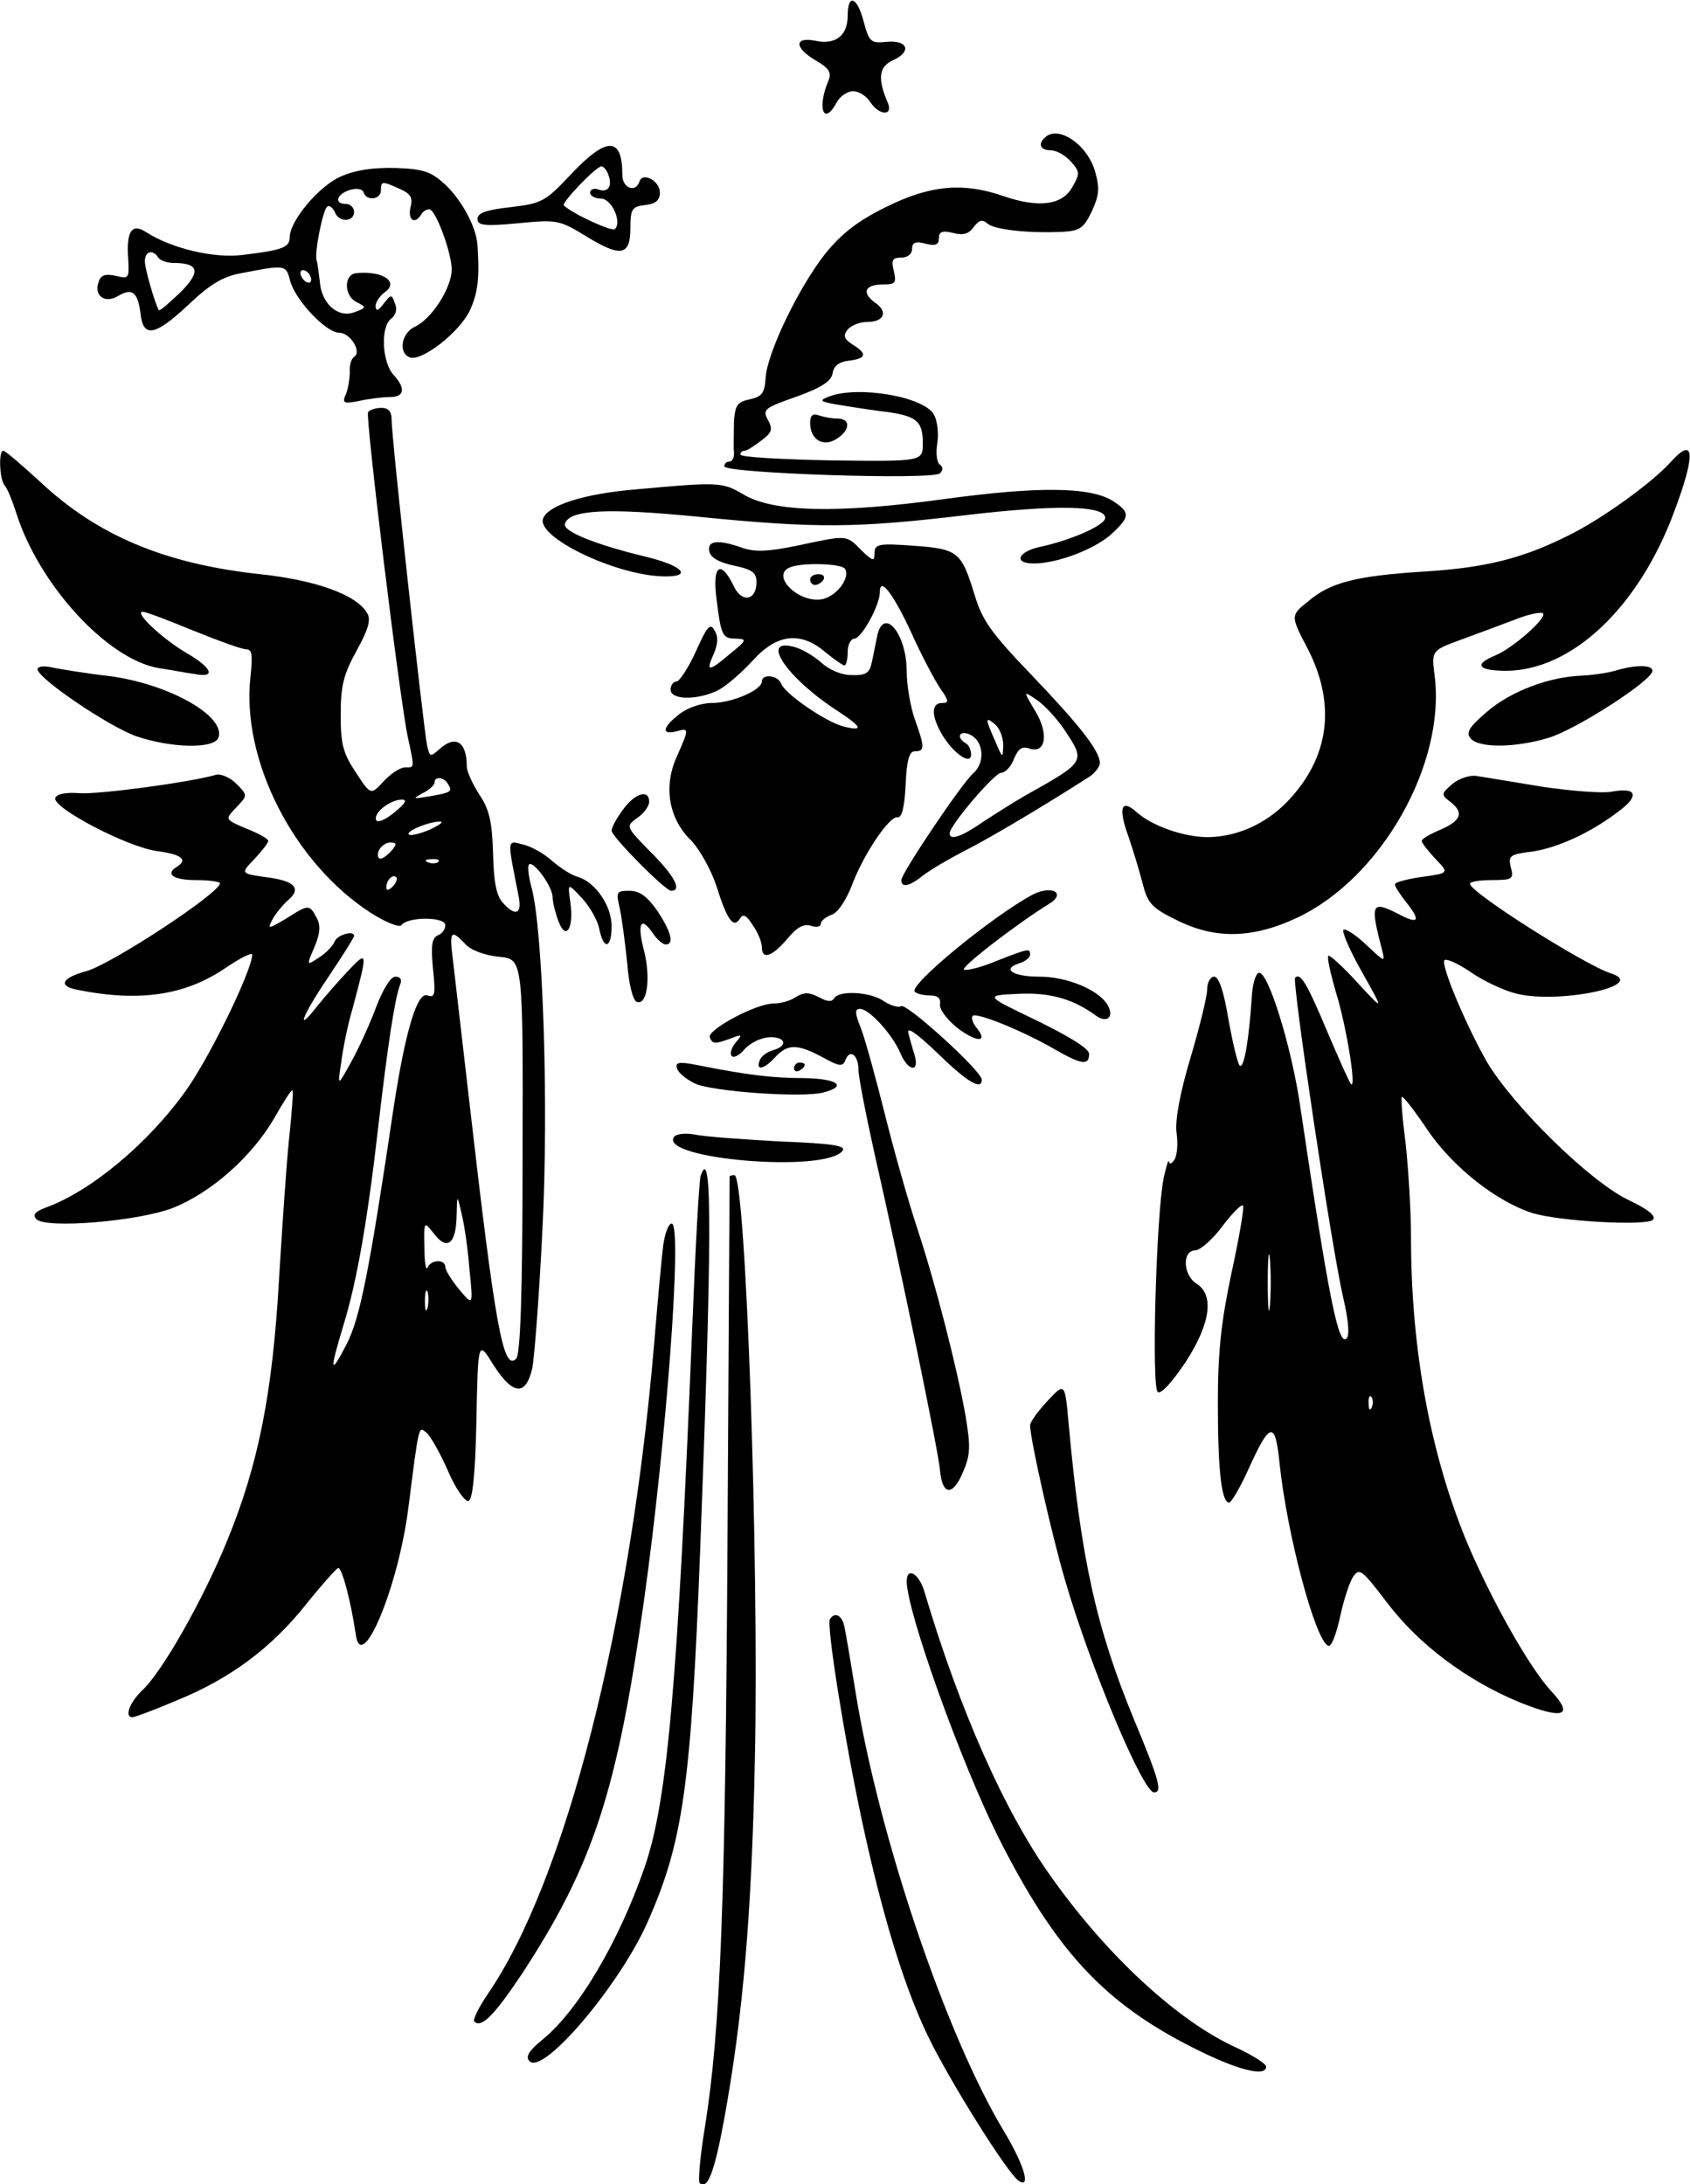 <?xml version="1.0" standalone="no"?>
<!DOCTYPE svg PUBLIC "-//W3C//DTD SVG 20010904//EN"
 "http://www.w3.org/TR/2001/REC-SVG-20010904/DTD/svg10.dtd">
<svg version="1.0" xmlns="http://www.w3.org/2000/svg"
 width="315pt" height="407pt" viewBox="0 0 315 407"
 preserveAspectRatio="xMidYMid meet">
<g transform="translate(0,407) scale(0.1,-0.1)"
fill="#000000" stroke="none">
<path d="M1580 4041 c0 -37 -22 -55 -60 -47 -40 8 -40 -13 1 -37 23 -13 29
-22 24 -35 -23 -53 -10 -89 15 -42 6 11 20 20 30 20 11 0 25 -9 32 -20 16 -25
43 -27 33 -2 -20 46 -17 68 10 80 35 16 27 38 -13 34 -29 -3 -32 0 -42 37 -12
47 -30 54 -30 12z"/>
<path d="M1947 3813 c-13 -12 -7 -23 11 -23 11 0 27 -9 38 -21 17 -19 17 -23
3 -47 -18 -34 -62 -40 -127 -18 -77 27 -139 21 -221 -20 -53 -26 -83 -50 -113
-87 -49 -62 -109 -186 -111 -232 -2 -28 -7 -34 -29 -39 -24 -5 -28 -11 -30
-43 0 -21 -1 -46 0 -55 1 -10 -3 -18 -8 -18 -6 0 -10 -4 -10 -9 0 -13 389 -26
402 -13 6 6 6 12 0 16 -6 4 -8 21 -5 40 3 18 0 42 -6 53 -18 34 -142 55 -196
34 -18 -7 -17 -9 10 -14 17 -3 55 -9 85 -13 68 -8 80 -17 80 -60 0 -34 0 -34
-170 -32 -93 2 -170 6 -170 11 0 4 3 7 8 7 4 0 18 9 31 19 20 15 22 21 12 39
-10 19 -6 22 54 43 47 17 65 29 67 44 2 13 12 21 31 23 32 4 34 13 6 30 -16
11 -18 16 -9 28 7 8 23 14 36 14 32 0 40 19 15 36 -26 19 -19 34 16 34 22 0
24 3 19 25 -5 20 -3 25 14 25 12 0 20 7 20 16 0 12 6 15 25 10 19 -5 25 -2 25
10 0 12 6 15 26 10 19 -5 30 -2 39 11 10 13 16 15 26 6 14 -11 75 -18 140 -15
32 2 39 7 54 38 14 31 15 43 6 75 -15 51 -70 87 -94 62z"/>
<path d="M1064 3745 c-48 -51 -54 -54 -112 -61 -46 -5 -62 -11 -62 -22 0 -12
12 -14 76 -8 72 7 77 6 126 -24 65 -40 83 -37 83 15 0 36 3 40 28 43 19 2 27
9 27 23 0 22 -32 39 -38 21 -7 -22 -32 -13 -32 12 0 72 -29 72 -96 1z m70 -1
c8 -21 -1 -34 -19 -27 -8 3 -15 0 -15 -6 0 -6 9 -11 20 -11 20 0 40 -44 26
-57 -5 -5 -76 27 -95 44 -6 4 60 73 70 73 4 0 10 -7 13 -16z"/>
<path d="M635 3741 c-41 -18 -95 -83 -95 -113 0 -19 -13 -24 -87 -33 -54 -7
-133 12 -180 42 -27 18 -38 3 -34 -50 2 -36 1 -37 -23 -31 -19 4 -28 2 -32
-11 -10 -26 12 -42 37 -26 26 15 36 6 41 -34 5 -45 27 -41 88 16 42 40 66 54
100 60 83 16 83 16 91 -15 10 -36 67 -96 91 -96 21 0 43 -36 28 -45 -5 -3 -9
-16 -8 -28 0 -12 -3 -31 -7 -41 -8 -17 -5 -19 25 -13 18 4 43 7 56 7 28 0 31
16 7 42 -21 24 -24 89 -4 104 9 7 12 18 7 29 -6 17 -7 17 -21 -1 -10 -13 -14
-15 -15 -5 0 8 8 20 18 27 26 19 -5 40 -54 35 -23 -2 -23 -41 -1 -53 21 -11
21 -11 -3 -20 -30 -11 -61 16 -64 58 -2 16 -4 34 -6 39 -4 15 12 95 20 100 4
3 10 -2 14 -10 7 -20 36 -19 36 0 0 8 -7 15 -15 15 -23 0 -18 18 7 26 13 4 24
2 26 -5 5 -16 32 -13 32 4 0 18 2 18 35 3 21 -9 25 -17 20 -35 -5 -23 8 -32
20 -13 3 6 10 10 15 10 12 0 42 -81 42 -113 -1 -35 -38 -92 -69 -106 -25 -12
-31 -49 -9 -57 22 -8 93 47 112 88 15 33 18 60 14 121 -2 33 -28 82 -59 112
-27 25 -40 30 -94 32 -42 1 -75 -4 -102 -16z m-340 -151 c3 -5 16 -10 28 -10
48 0 52 -16 13 -55 -21 -20 -38 -35 -40 -33 -7 12 -26 77 -26 91 0 19 15 23
25 7z m285 -41 c0 -6 -4 -7 -10 -4 -5 3 -10 11 -10 16 0 6 5 7 10 4 6 -3 10
-11 10 -16z"/>
<path d="M686 3302 c-5 -9 58 -528 74 -605 13 -60 13 -57 -5 -57 -9 0 -27 -12
-40 -26 -24 -26 -24 -26 -52 17 -24 36 -28 53 -28 108 0 54 6 76 30 119 22 40
27 58 19 70 -20 34 -96 61 -199 72 -177 19 -304 72 -411 173 -34 31 -64 57
-68 57 -9 0 -7 -55 3 -65 5 -6 14 -28 21 -50 42 -134 170 -274 266 -290 21 -3
51 -9 67 -11 40 -8 33 11 -15 39 -45 26 -99 77 -82 77 6 0 48 -16 94 -35 47
-19 91 -35 99 -35 11 0 12 -11 8 -50 -18 -155 80 -348 224 -441 28 -18 54 -28
57 -23 12 16 82 16 82 0 0 -8 -6 -16 -14 -19 -11 -5 -13 -19 -9 -62 5 -47 4
-55 -10 -50 -19 8 -41 -64 -63 -207 -46 -310 -63 -394 -88 -443 -31 -60 -32
-51 -6 35 25 81 45 195 65 370 18 156 31 238 40 263 5 11 2 17 -8 17 -9 0 -23
-23 -36 -57 -12 -32 -33 -78 -47 -103 -25 -45 -25 -45 -18 0 3 25 12 70 21
100 29 109 29 110 -9 70 -18 -19 -43 -48 -56 -64 -42 -54 -30 -21 19 52 27 40
49 75 49 78 0 11 -31 2 -36 -10 -3 -8 -16 -22 -29 -30 -24 -16 -24 -16 -9 19
11 26 12 41 4 55 -13 25 -15 25 -57 -2 -34 -20 -35 -20 -25 -1 6 11 18 25 26
33 29 23 18 38 -35 45 -51 7 -51 7 -25 34 14 15 26 30 26 34 0 4 -18 14 -41
23 -40 17 -40 17 -19 39 22 23 22 23 0 45 -11 11 -29 19 -38 16 -49 -14 -220
-37 -255 -34 -25 2 -42 -2 -44 -9 -6 -18 135 -92 190 -99 45 -6 58 -16 37 -29
-23 -14 -7 -25 35 -25 25 0 45 -3 45 -6 0 -18 -204 -152 -250 -164 -44 -12
-52 -27 -18 -34 117 -24 203 -11 278 40 28 19 50 30 50 25 0 -29 -80 -193
-124 -254 -70 -98 -177 -187 -260 -217 -21 -8 -26 -14 -18 -22 18 -18 189 -4
254 21 71 28 147 95 189 167 17 30 32 54 34 52 2 -2 -1 -41 -6 -88 -5 -47 -13
-166 -19 -265 -12 -210 -38 -344 -97 -487 -45 -110 -121 -244 -158 -278 -23
-22 -34 -50 -18 -50 4 0 42 14 84 32 98 40 175 97 240 179 28 35 55 65 59 67
7 3 24 -62 33 -123 10 -78 79 86 98 234 20 157 19 153 33 142 8 -6 26 -38 41
-72 14 -33 32 -58 38 -56 8 2 13 50 15 152 3 148 3 148 32 101 36 -56 60 -58
72 -6 4 19 13 136 19 258 12 231 1 566 -21 641 -5 19 -7 37 -4 40 8 8 44 -41
44 -61 0 -9 5 -29 11 -45 14 -37 29 -13 22 36 -5 36 -5 36 22 7 14 -15 29 -41
32 -57 8 -40 23 -37 23 5 0 38 -30 82 -63 92 -12 3 -33 17 -47 29 -14 13 -38
27 -54 31 -32 8 -31 14 -9 -98 6 -32 -7 -36 -30 -10 -12 13 -17 40 -18 93 -2
59 -7 81 -26 109 -12 19 -23 42 -23 52 0 46 -21 59 -51 32 -17 -15 -18 -15
-23 7 -7 35 -67 580 -66 607 0 15 -6 22 -19 22 -11 0 -22 -4 -25 -8z m149
-693 c9 -14 6 -16 -35 -23 -31 -5 -32 -5 -12 6 12 6 22 15 22 20 0 12 18 10
25 -3z m-100 -53 c-17 -14 -32 -20 -34 -14 -5 14 27 38 48 38 11 0 6 -8 -14
-24z m66 -32 c-19 -8 -36 -12 -39 -9 -6 6 37 24 58 24 8 0 0 -6 -19 -15z m-71
-39 c-7 -8 -16 -15 -21 -15 -5 0 -6 7 -3 15 4 8 13 15 21 15 13 0 13 -3 3 -15z
m87 -21 c-3 -3 -12 -4 -19 -1 -8 3 -5 6 6 6 11 1 17 -2 13 -5z m-85 -46 c-7
-7 -12 -8 -12 -2 0 14 12 26 19 19 2 -3 -1 -11 -7 -17z m135 -107 c11 -12 36
-21 63 -24 45 -4 45 -4 44 -371 0 -258 -4 -370 -12 -378 -24 -24 -39 59 -87
477 -14 121 -28 241 -31 268 -7 52 -3 56 23 28z m8 -606 c7 -69 7 -69 -19 -38
-14 17 -26 36 -26 42 0 15 -27 14 -33 -1 -3 -7 -6 10 -6 37 -1 50 -1 50 18 26
24 -32 41 -19 42 32 1 42 1 42 9 7 5 -19 12 -66 15 -105z m-78 -72 c-3 -10 -5
-4 -5 12 0 17 2 24 5 18 2 -7 2 -21 0 -30z"/>
<path d="M1510 3282 c0 -31 24 -46 49 -30 26 16 27 38 2 38 -11 0 -26 3 -35 6
-11 4 -16 0 -16 -14z"/>
<path d="M3114 3209 c-34 -38 -128 -106 -189 -136 -87 -44 -157 -61 -270 -68
-126 -8 -175 -20 -216 -55 -34 -27 -34 -27 -1 -90 50 -98 41 -192 -27 -271
-42 -50 -100 -78 -159 -79 -46 0 -105 21 -134 47 -28 25 -34 8 -15 -45 9 -26
21 -66 27 -89 9 -36 17 -45 62 -67 73 -37 143 -35 226 4 157 74 277 287 256
451 -6 47 -6 47 52 68 33 12 78 29 102 38 23 9 45 13 48 10 8 -8 -55 -64 -88
-78 -42 -17 -34 -29 20 -29 122 1 246 118 312 295 41 109 39 144 -6 94z"/>
<path d="M1185 3158 c-97 -8 -165 -30 -173 -55 -10 -35 134 -104 222 -107 58
-2 41 19 -28 36 -96 23 -158 48 -153 62 8 26 77 30 249 13 221 -22 295 -21
498 3 169 20 260 18 260 -5 0 -14 -65 -42 -121 -54 -42 -9 -51 -31 -12 -31 44
0 115 27 146 56 33 31 34 39 2 60 -42 27 -139 28 -315 4 -197 -27 -319 -25
-375 9 -39 23 -47 23 -200 9z"/>
<path d="M1485 3053 c-54 -11 -77 -12 -101 -4 -45 16 -66 14 -62 -6 2 -12 18
-21 46 -27 34 -7 42 -13 42 -31 0 -34 -27 -39 -42 -8 -24 50 -40 41 -33 -19 9
-73 11 -78 37 -78 21 -1 20 -3 -12 -29 -40 -34 -45 -33 -29 2 7 17 8 31 1 42
-8 15 -14 8 -35 -39 -14 -31 -31 -56 -36 -56 -6 0 -11 -7 -11 -15 0 -20 51
-20 89 -1 15 8 44 33 64 55 45 50 89 55 135 16 17 -14 33 -25 36 -25 3 0 6 11
6 25 0 14 6 25 13 25 13 1 47 62 47 87 0 30 26 -5 60 -79 18 -40 42 -85 52
-100 17 -24 17 -28 4 -28 -21 0 -20 -25 0 -59 21 -35 54 -58 54 -37 0 8 -4 18
-10 21 -20 12 -10 26 10 15 24 -13 26 -52 4 -71 -20 -17 -134 -186 -134 -199
0 -15 15 -12 41 9 13 10 47 30 74 44 42 21 136 76 233 138 12 7 22 20 22 27 0
23 -39 72 -130 167 -72 75 -89 99 -103 145 -25 82 -31 87 -114 93 -66 5 -73 3
-73 -14 0 -16 -3 -15 -25 6 -28 29 -26 28 -120 8z m90 -43 c10 -16 -14 -49
-40 -56 -44 -11 -101 44 -62 59 22 9 96 7 102 -3z m409 -300 c40 -60 40 -59
-74 -123 -19 -11 -54 -33 -77 -48 -40 -28 -63 -36 -63 -22 0 15 84 113 96 113
8 0 19 12 24 26 8 19 15 24 29 19 31 -10 36 29 10 71 -22 37 -22 37 3 20 14
-9 38 -35 52 -56z m-114 -29 c-1 -25 -1 -25 -15 8 -19 42 -19 47 0 31 8 -7 15
-24 15 -39z"/>
<path d="M1510 2990 c0 -5 4 -10 9 -10 6 0 13 5 16 10 3 6 -1 10 -9 10 -9 0
-16 -4 -16 -10z"/>
<path d="M1635 2885 c-3 -14 -7 -36 -10 -49 -4 -20 -11 -25 -38 -24 -19 0 -42
10 -57 24 -14 12 -37 26 -52 29 -62 16 -10 -60 85 -121 44 -29 47 -37 10 -28
-33 8 -110 61 -117 80 -6 16 -36 19 -36 4 0 -16 -56 -40 -93 -40 -20 0 -46 -9
-61 -21 -31 -24 -34 -39 -6 -32 25 7 25 6 1 -48 -25 -56 -14 -116 28 -156 15
-16 36 -53 46 -83 20 -64 32 -81 44 -62 6 10 12 7 24 -12 10 -14 17 -32 17
-41 0 -24 19 -18 47 15 18 22 31 29 44 25 11 -4 19 -2 19 4 0 5 9 12 19 16 12
3 27 26 38 53 22 60 71 132 86 129 8 -1 13 19 15 61 2 46 7 62 17 62 19 0 19
7 0 60 -8 23 -15 63 -15 89 0 70 -43 122 -55 66z"/>
<path d="M70 2823 c0 -17 133 -107 184 -125 65 -22 144 -24 153 -3 15 40 -91
100 -202 115 -44 5 -92 13 -107 16 -16 4 -28 2 -28 -3z"/>
<path d="M3010 2820 c-14 -4 -41 -8 -61 -9 -61 -2 -133 -29 -177 -67 -34 -29
-40 -39 -31 -50 15 -18 82 -18 145 1 51 15 194 107 194 125 0 12 -34 11 -70 0z"/>
<path d="M2707 2609 c-21 -18 -21 -20 -4 -33 26 -20 21 -35 -18 -52 -19 -8
-35 -17 -35 -21 0 -4 12 -19 26 -34 25 -26 25 -26 -25 -33 -28 -4 -51 -10 -51
-14 0 -4 9 -18 20 -32 28 -35 25 -43 -10 -25 -54 28 -57 23 -34 -65 6 -24 5
-23 -29 9 -20 19 -40 32 -43 28 -3 -3 12 -39 35 -79 41 -73 41 -73 -9 -19 -27
30 -52 52 -54 50 -3 -3 4 -33 14 -68 19 -60 39 -182 28 -171 -3 3 -22 46 -43
95 -39 93 -51 113 -61 103 -6 -7 68 -504 90 -598 9 -38 12 -68 6 -74 -15 -15
-32 66 -86 429 -16 113 -61 258 -78 252 -6 -2 -12 -23 -13 -48 -5 -75 -14
-130 -22 -125 -4 3 -13 41 -21 85 -9 54 -18 81 -27 81 -7 0 -13 -11 -13 -24 0
-13 -14 -70 -31 -127 -20 -67 -29 -117 -26 -140 3 -20 1 -43 -4 -50 -5 -8 -9
-9 -10 -4 -1 6 -5 -8 -10 -30 -14 -70 -23 -391 -11 -399 7 -4 27 19 52 56 46
71 54 125 20 146 -25 16 -27 62 -2 62 9 0 33 21 52 47 19 25 36 41 37 36 2 -6
-8 -63 -22 -127 -19 -90 -25 -146 -25 -241 0 -127 7 -185 21 -185 4 0 20 27
35 60 41 91 51 94 59 13 14 -133 67 -332 91 -340 6 -2 15 23 22 55 7 32 18 66
25 75 11 16 17 10 62 -49 59 -78 148 -145 247 -186 82 -33 103 -26 59 21 -39
42 -109 165 -155 273 -69 164 -106 361 -106 572 0 50 -5 129 -10 175 -6 46 -9
85 -7 87 2 2 24 -26 48 -62 47 -69 129 -134 197 -155 51 -15 211 -24 223 -12
7 7 -10 20 -48 38 -71 35 -213 174 -262 257 -37 65 -84 175 -79 188 2 5 23 -4
47 -20 24 -17 62 -35 85 -41 77 -21 250 14 179 37 -48 15 -263 151 -263 167 0
4 18 7 41 7 38 0 41 2 35 24 -5 21 -2 24 39 29 49 7 111 36 162 75 39 29 34
45 -11 37 -18 -4 -77 1 -132 9 -54 9 -109 18 -122 20 -13 2 -33 -5 -45 -15z
m-340 -971 c-2 -24 -4 -5 -4 42 0 47 2 66 4 43 2 -24 2 -62 0 -85z m190 -190
c-3 -8 -6 -5 -6 6 -1 11 2 17 5 13 3 -3 4 -12 1 -19z"/>
<path d="M1161 2561 c-12 -16 -21 -33 -21 -39 0 -11 100 -112 111 -112 21 0 6
28 -38 72 -47 48 -47 48 -25 64 12 8 22 22 22 30 0 24 -27 16 -49 -15z"/>
<path d="M1925 2403 c-75 -40 -232 -169 -220 -181 4 -4 17 -7 28 -7 15 0 21
-5 19 -17 -1 -9 13 -28 33 -44 36 -27 58 -27 35 1 -7 9 -10 18 -7 22 7 7 94
-28 154 -63 49 -28 63 -30 63 -8 0 10 -36 32 -97 62 -98 47 -98 47 -36 50 59
3 102 -9 145 -40 21 -16 36 -3 22 20 -17 28 -76 52 -126 52 -50 0 -72 14 -38
25 11 3 20 11 20 16 0 12 -2 12 -61 -11 -28 -12 -56 -19 -62 -17 -9 3 100 87
159 123 32 20 4 35 -31 17z"/>
<path d="M1155 2378 c4 -18 10 -64 14 -102 3 -41 11 -71 18 -73 19 -7 26 43
14 93 -14 53 -7 68 15 36 8 -12 19 -22 25 -22 16 0 10 24 -16 63 -19 27 -33
37 -52 37 -24 0 -25 -2 -18 -32z"/>
<path d="M1480 2210 c-8 -5 -25 -10 -38 -10 -33 0 -124 -49 -119 -63 5 -13 10
-13 42 -1 18 7 19 6 6 -9 -8 -10 -11 -21 -7 -25 4 -4 15 2 24 13 10 11 29 21
45 22 31 2 37 -16 8 -24 -11 -3 -22 -11 -25 -19 -8 -20 8 -17 29 6 23 25 41
25 88 0 32 -18 38 -18 43 -5 8 21 24 9 24 -18 0 -12 13 -80 29 -152 51 -224
120 -559 123 -594 4 -48 24 -50 43 -4 14 32 14 48 5 103 -16 91 -56 247 -90
350 -16 48 -43 143 -60 211 -17 68 -37 141 -45 162 -12 30 -12 37 -2 37 17 0
60 -47 75 -82 14 -34 36 -38 27 -5 -4 12 -9 31 -12 42 -3 13 16 -1 54 -37 54
-53 83 -71 83 -50 0 16 -140 143 -150 137 -5 -3 -20 1 -32 9 -25 18 -84 21
-93 6 -4 -7 -12 -7 -25 0 -23 12 -31 12 -50 0z"/>
<path d="M1262 2079 c2 -8 17 -20 33 -28 32 -15 198 -27 239 -17 47 12 27 26
-36 27 -59 0 -107 6 -202 25 -31 6 -38 4 -34 -7z"/>
<path d="M1480 2079 c0 -5 5 -7 10 -4 6 3 10 8 10 11 0 2 -4 4 -10 4 -5 0 -10
-5 -10 -11z"/>
<path d="M1256 1951 c-26 -41 280 -67 314 -26 8 10 -16 14 -117 18 -71 4 -142
9 -159 13 -18 3 -34 1 -38 -5z"/>
<path d="M1306 1879 c-3 -8 -10 -138 -16 -289 -27 -660 -46 -878 -89 -1001
-48 -138 -123 -265 -189 -319 -27 -22 -33 -33 -25 -41 26 -26 167 141 219 257
67 150 82 255 99 694 22 579 23 763 1 699z"/>
<path d="M1360 1878 c0 -2 -2 -307 -4 -678 -4 -678 -13 -911 -42 -1093 -9 -54
-13 -101 -10 -105 15 -14 28 22 46 120 35 193 51 380 57 668 8 375 -17 1090
-38 1090 -5 0 -9 -1 -9 -2z"/>
<path d="M1236 1748 c-3 -24 -10 -101 -16 -173 -44 -532 -166 -1010 -311
-1221 -17 -25 -28 -48 -25 -51 13 -13 37 11 89 89 132 202 177 338 227 693 43
307 72 705 52 705 -6 0 -13 -19 -16 -42z"/>
<path d="M1953 1460 c-18 -19 -33 -40 -33 -46 0 -25 40 -203 65 -288 46 -159
145 -396 166 -396 16 0 10 22 -37 135 -71 172 -99 300 -122 550 -7 79 -7 79
-39 45z"/>
<path d="M1690 1123 c1 -58 100 -334 170 -475 106 -211 197 -310 364 -394 83
-42 136 -55 136 -35 0 5 -25 21 -55 35 -109 49 -242 172 -346 319 -86 120
-170 309 -236 531 -10 34 -33 47 -33 19z"/>
<path d="M1547 1053 c-7 -11 27 -223 59 -373 37 -173 78 -310 124 -405 39 -81
149 -257 169 -269 23 -15 10 30 -28 93 -108 179 -233 550 -276 816 -9 55 -18
110 -21 123 -4 22 -18 29 -27 15z"/>
</g>
</svg>
